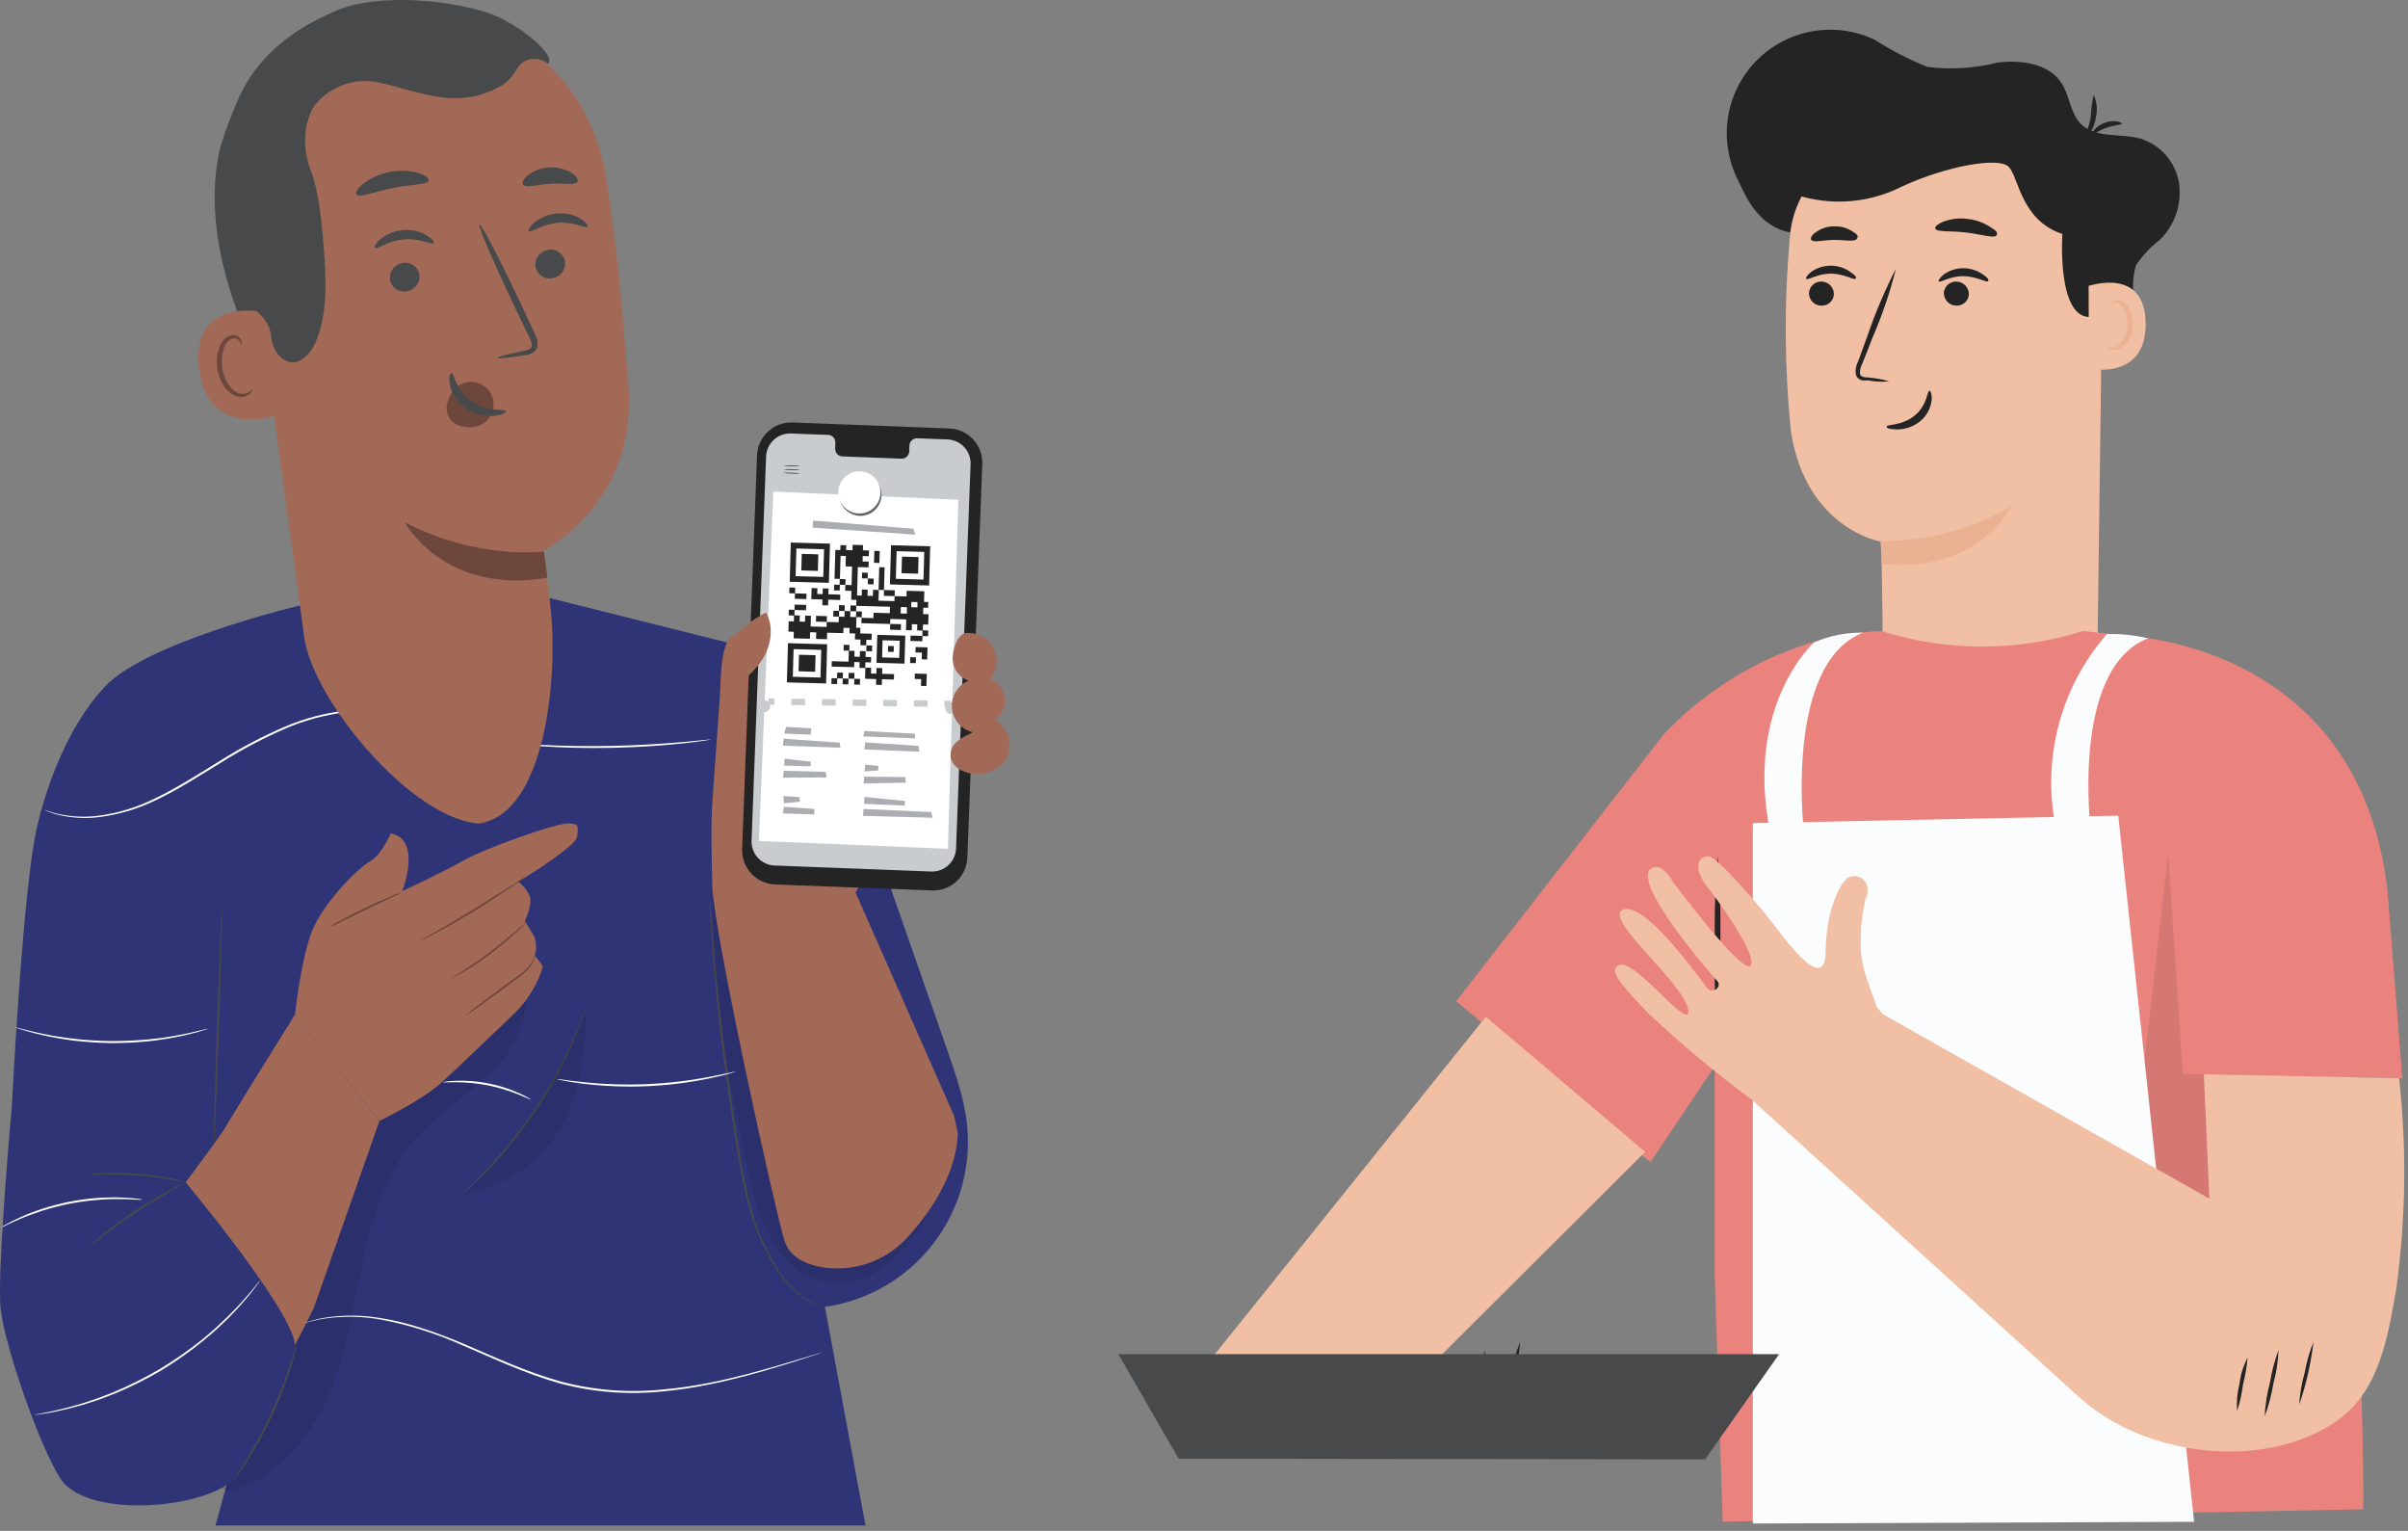 <svg width="225" height="143" viewBox="0 0 225 143" fill="none" xmlns="http://www.w3.org/2000/svg">
<rect x="0" y="0" width="225" height="143" fill="#808080" stroke="none"/>
<path d="M90.359 105.059C90.107 102.676 89.312 100.384 88.521 98.118C85.921 90.692 83.326 83.264 80.737 75.835C80.052 73.878 79.35 71.885 78.102 70.232C76.853 68.579 74.949 67.281 72.874 67.295L74.055 115.223L77.02 122.082C81.016 121.527 84.641 119.442 87.129 116.266C89.618 113.09 90.776 109.072 90.359 105.059Z" fill="#2F3476"/>
<path d="M46.129 75.446L28.02 56.557C28.02 56.557 12.894 60.146 9.507 64.484C7.127 67.53 8.748 91.792 8.748 91.792C8.748 91.792 21.661 129.949 22.579 133.556L20.136 142.493H80.87L75.405 113.057L79.661 62.952L51.338 55.858C51.814 57.213 46.129 75.446 46.129 75.446Z" fill="#2F3476"/>
<g opacity="0.3">
<path opacity="0.3" d="M21.225 139.314C25.513 138.36 28.762 134.704 30.546 130.682C32.33 126.66 32.94 122.248 33.869 117.953C34.798 113.659 36.163 109.282 39.117 106.03C41.128 103.817 43.76 102.26 45.895 100.164C48.03 98.068 49.697 95.068 48.97 92.166L36.252 100.114C34.876 100.976 33.468 101.863 32.478 103.15C31.244 104.753 30.783 106.8 30.326 108.768C27.93 119.104 24.728 129.237 20.75 139.073" fill="black"/>
</g>
<path d="M27.563 94.774C27.563 94.774 21.587 104.349 21.02 105.371C20.452 106.392 12.721 116.624 12.721 116.624C12.721 116.624 10.238 124.696 14.086 128.104C17.934 131.512 22.598 132.083 23.52 132.083C24.442 132.083 29.315 122.196 29.315 122.196L35.457 104.704L27.563 94.774Z" fill="#A36957"/>
<path d="M9.506 64.481C9.506 64.481 5.563 68.382 3.477 77.167C2.126 82.841 1.115 103.227 1.115 103.227C1.115 103.227 -0.282 118.608 0.051 122.147C0.385 125.687 3.828 135.433 5.694 138.185C8.322 142.065 20.405 140.905 22.398 137.532C23.462 135.706 27.785 128.865 27.566 125.637C27.346 122.41 17.334 110.423 17.334 110.423L9.506 64.481Z" fill="#2F3476"/>
<g opacity="0.3">
<path opacity="0.3" d="M66.594 83.3C66.541 93.032 68.201 102.058 70.431 111.531C71.038 114.106 72.655 117.812 75.042 118.932C77.429 120.053 78.844 120.351 81.16 119.188C83.784 117.858 86.717 114.435 86.717 112.91C85.263 114.432 83.77 115.978 81.897 116.932C80.025 117.886 77.641 118.152 75.868 117.07C73.386 115.584 72.829 112.29 72.428 109.417C71.222 100.767 70.421 91.972 67.41 83.775" fill="black"/>
</g>
<path d="M19.998 106.867C19.945 106.867 20.069 101.902 20.274 95.777C20.48 89.653 20.689 84.695 20.742 84.698C20.796 84.701 20.668 89.663 20.462 95.784C20.257 101.906 20.047 106.867 19.998 106.867Z" fill="#48494B"/>
<path d="M17.328 110.423C17.219 110.517 17.1 110.597 16.974 110.664L15.98 111.257C15.14 111.753 13.977 112.438 12.728 113.25C11.48 114.062 10.402 114.87 9.636 115.477L8.738 116.204C8.63 116.301 8.511 116.386 8.384 116.456C8.471 116.344 8.57 116.242 8.678 116.151C8.877 115.959 9.171 115.693 9.544 115.378C10.521 114.556 11.548 113.794 12.618 113.097C13.87 112.278 15.044 111.611 15.902 111.143C16.332 110.909 16.683 110.725 16.927 110.6C17.054 110.526 17.188 110.467 17.328 110.423Z" fill="#48494B"/>
<path d="M17.331 110.423C16.895 110.375 16.463 110.303 16.036 110.207C15.242 110.069 14.142 109.902 12.915 109.806C11.688 109.71 10.574 109.7 9.766 109.703C9.33 109.728 8.893 109.728 8.457 109.703C8.572 109.67 8.692 109.652 8.812 109.65C9.039 109.625 9.365 109.604 9.769 109.583C10.825 109.535 11.883 109.551 12.936 109.632C13.99 109.714 15.038 109.867 16.071 110.09C16.465 110.179 16.781 110.257 17.001 110.32C17.114 110.343 17.224 110.378 17.331 110.423Z" fill="#48494B"/>
<path d="M27.733 125.603C27.712 125.785 27.674 125.966 27.619 126.142C27.538 126.496 27.399 126.982 27.215 127.589C26.727 129.169 26.135 130.715 25.442 132.217C24.746 133.718 23.952 135.172 23.065 136.568C22.711 137.104 22.434 137.53 22.225 137.813C22.117 137.967 21.999 138.113 21.87 138.25C21.948 138.083 22.041 137.924 22.147 137.774C22.338 137.476 22.608 137.04 22.938 136.501C23.788 135.089 24.562 133.633 25.257 132.139C25.945 130.643 26.553 129.111 27.076 127.55C27.279 126.95 27.431 126.461 27.538 126.131C27.586 125.949 27.651 125.772 27.733 125.603Z" fill="#48494B"/>
<path d="M54.719 94.285C54.708 94.356 54.689 94.425 54.662 94.491L54.471 95.065C54.386 95.317 54.279 95.622 54.137 95.969C53.995 96.317 53.85 96.721 53.658 97.154C53.304 98.026 52.811 99.044 52.24 100.151C51.669 101.257 50.953 102.442 50.154 103.644C49.356 104.847 48.516 105.939 47.725 106.907C46.934 107.875 46.168 108.702 45.501 109.39C45.175 109.744 44.859 110.021 44.59 110.283C44.32 110.546 44.083 110.762 43.881 110.936L43.42 111.337C43.368 111.385 43.313 111.427 43.253 111.464C43.253 111.464 43.295 111.408 43.395 111.308L43.831 110.883C44.023 110.702 44.253 110.478 44.516 110.209C44.778 109.939 45.083 109.645 45.402 109.297C46.055 108.616 46.8 107.776 47.59 106.815C48.381 105.854 49.197 104.747 49.998 103.556C50.8 102.364 51.488 101.179 52.087 100.084C52.687 98.988 53.151 97.977 53.545 97.115C53.747 96.689 53.9 96.292 54.049 95.948C54.197 95.604 54.315 95.303 54.403 95.055L54.627 94.491C54.649 94.419 54.68 94.35 54.719 94.285Z" fill="#48494B"/>
<path d="M66.332 84.15C66.344 84.185 66.35 84.221 66.35 84.257L66.378 84.565C66.402 84.851 66.434 85.249 66.474 85.757C66.559 86.789 66.676 88.286 66.829 90.133C67.183 93.825 67.737 98.918 68.602 104.508C69.049 107.302 69.45 109.973 70.049 112.342C70.329 113.465 70.697 114.564 71.148 115.629C71.556 116.551 72.02 117.446 72.539 118.311C72.966 119.024 73.475 119.685 74.053 120.283C74.495 120.726 74.994 121.11 75.535 121.425C75.877 121.62 76.233 121.791 76.599 121.935L76.89 122.045C76.925 122.055 76.958 122.069 76.99 122.088C76.954 122.083 76.92 122.075 76.887 122.063L76.589 121.971C76.21 121.841 75.844 121.68 75.493 121.488C74.938 121.179 74.426 120.797 73.971 120.353C73.379 119.759 72.859 119.098 72.422 118.382C71.89 117.516 71.416 116.617 71.003 115.69C70.541 114.619 70.164 113.514 69.875 112.384C69.262 110.001 68.861 107.331 68.414 104.536C67.542 98.939 66.995 93.84 66.69 90.144C66.534 88.296 66.435 86.796 66.375 85.76C66.35 85.253 66.329 84.853 66.314 84.569V84.257C66.318 84.221 66.324 84.185 66.332 84.15Z" fill="#48494B"/>
<g opacity="0.3">
<path opacity="0.3" d="M43.644 111.474C47.262 110.594 49.971 109.073 52.007 105.952C54.043 102.831 54.72 98.937 54.738 94.482C51.854 101.437 48.081 107.353 43.332 111.53" fill="black"/>
</g>
<path d="M37.308 66.779C37.278 66.782 37.247 66.782 37.216 66.779L36.95 66.726C36.72 66.676 36.376 66.612 35.932 66.552C34.675 66.391 33.402 66.391 32.145 66.552C30.281 66.795 28.459 67.291 26.729 68.028C24.616 68.943 22.577 70.02 20.629 71.248C18.537 72.528 16.561 73.798 14.628 74.709C12.931 75.553 11.102 76.101 9.22 76.33C7.949 76.482 6.661 76.404 5.418 76.099C4.963 75.992 4.521 75.838 4.099 75.638C4.129 75.641 4.159 75.648 4.187 75.66L4.443 75.748C4.553 75.791 4.691 75.833 4.858 75.879C5.048 75.939 5.241 75.989 5.436 76.028C6.673 76.304 7.949 76.361 9.206 76.199C11.069 75.952 12.877 75.393 14.554 74.546C16.473 73.635 18.455 72.365 20.533 71.085C22.489 69.849 24.539 68.772 26.665 67.861C28.41 67.122 30.25 66.63 32.13 66.4C33.399 66.253 34.681 66.275 35.943 66.467C36.286 66.519 36.626 66.589 36.961 66.676L37.22 66.747L37.308 66.779Z" fill="white"/>
<path d="M19.454 96.091C19.399 96.12 19.341 96.142 19.28 96.158L18.77 96.314C18.55 96.382 18.277 96.46 17.954 96.534C17.631 96.609 17.273 96.711 16.865 96.79C16.053 96.963 15.092 97.123 13.989 97.251C12.811 97.374 11.627 97.436 10.443 97.435C9.251 97.419 8.061 97.341 6.878 97.201C5.79 97.059 4.818 96.885 4.009 96.697C3.601 96.616 3.24 96.513 2.92 96.428C2.601 96.343 2.332 96.268 2.108 96.197L1.587 96.031C1.527 96.015 1.468 95.992 1.413 95.963C1.476 95.964 1.538 95.975 1.598 95.995L2.115 96.126C2.339 96.187 2.612 96.257 2.931 96.328C3.25 96.399 3.615 96.495 4.02 96.57C4.828 96.74 5.793 96.899 6.885 97.031C8.063 97.163 9.247 97.235 10.432 97.247C11.691 97.247 12.89 97.183 13.979 97.08C15.067 96.977 16.035 96.821 16.848 96.662C17.256 96.591 17.617 96.502 17.94 96.435C18.263 96.367 18.536 96.3 18.759 96.243L19.277 96.119C19.334 96.102 19.394 96.092 19.454 96.091Z" fill="white"/>
<path d="M13.347 112.061C13.168 112.078 12.987 112.078 12.808 112.061C12.453 112.033 11.957 112.012 11.336 112.005C10.716 111.997 9.978 112.004 9.159 112.079C8.272 112.151 7.39 112.269 6.516 112.434C5.645 112.61 4.783 112.832 3.935 113.097C3.154 113.352 2.459 113.608 1.892 113.856C1.324 114.104 0.86 114.306 0.551 114.462C0.393 114.551 0.227 114.624 0.055 114.682C0.199 114.573 0.354 114.479 0.516 114.398C0.817 114.221 1.271 113.994 1.839 113.735C2.505 113.433 3.187 113.166 3.881 112.937C4.734 112.659 5.602 112.431 6.481 112.253C7.361 112.083 8.25 111.964 9.144 111.898C9.875 111.848 10.608 111.835 11.34 111.859C11.964 111.884 12.468 111.926 12.812 111.973C12.992 111.988 13.171 112.017 13.347 112.061Z" fill="white"/>
<path d="M24.318 119.598C24.279 119.675 24.232 119.746 24.176 119.811L23.733 120.4C23.545 120.655 23.304 120.964 23.002 121.304C22.701 121.645 22.382 122.049 21.977 122.457L21.36 123.106C21.144 123.329 20.903 123.546 20.651 123.776C20.172 124.251 19.619 124.709 19.044 125.195C17.774 126.233 16.433 127.181 15.03 128.032C13.615 128.862 12.143 129.591 10.625 130.213C9.915 130.483 9.252 130.749 8.61 130.944C8.291 131.047 7.983 131.153 7.685 131.238L6.819 131.472C6.27 131.632 5.755 131.724 5.319 131.827C4.883 131.93 4.489 131.99 4.174 132.036L3.464 132.142C3.381 132.161 3.295 132.169 3.209 132.167C3.291 132.14 3.375 132.12 3.461 132.107L4.17 131.965C4.482 131.908 4.879 131.837 5.301 131.724C5.723 131.611 6.248 131.518 6.791 131.348L7.649 131.103C7.947 131.018 8.252 130.905 8.568 130.802C9.206 130.603 9.869 130.33 10.568 130.061C12.073 129.432 13.534 128.702 14.941 127.876C16.343 127.03 17.686 126.092 18.963 125.067C19.534 124.581 20.09 124.127 20.569 123.649C20.814 123.418 21.055 123.205 21.279 122.985L21.903 122.347C22.311 121.95 22.637 121.553 22.942 121.219C23.247 120.886 23.495 120.584 23.694 120.336L24.162 119.772C24.21 119.711 24.262 119.653 24.318 119.598Z" fill="white"/>
<path d="M76.774 126.337C76.736 126.358 76.695 126.374 76.654 126.387L76.299 126.511L74.916 126.965C73.71 127.355 71.965 127.908 69.78 128.497C68.684 128.777 67.482 129.086 66.174 129.338C64.785 129.624 63.382 129.834 61.971 129.965C58.727 130.313 55.447 130.059 52.296 129.217C48.955 128.281 45.983 126.827 43.227 125.67C40.817 124.583 38.288 123.779 35.691 123.276C33.936 122.95 32.139 122.911 30.371 123.159C30.059 123.195 29.786 123.262 29.549 123.308C29.346 123.345 29.146 123.392 28.949 123.45L28.595 123.546C28.553 123.56 28.51 123.568 28.467 123.571C28.506 123.554 28.546 123.54 28.587 123.528L28.942 123.415C29.102 123.365 29.297 123.305 29.538 123.255C29.779 123.206 30.049 123.131 30.364 123.088C32.138 122.81 33.946 122.831 35.712 123.149C37.954 123.503 40.539 124.348 43.295 125.514C46.05 126.681 49.026 128.103 52.346 129.033C55.475 129.869 58.731 130.127 61.953 129.791C63.356 129.667 64.752 129.468 66.135 129.196C67.44 128.947 68.638 128.649 69.734 128.376C71.922 127.805 73.671 127.27 74.88 126.905L76.274 126.483L76.629 126.376C76.676 126.359 76.725 126.346 76.774 126.337Z" fill="white"/>
<path d="M49.63 102.727C49.63 102.752 49.19 102.536 48.477 102.248C47.549 101.873 46.589 101.585 45.608 101.387C44.625 101.197 43.627 101.097 42.625 101.089C41.856 101.089 41.38 101.124 41.377 101.089C41.485 101.053 41.597 101.031 41.71 101.025C41.923 100.997 42.235 100.968 42.625 100.954C44.656 100.89 46.674 101.29 48.527 102.124C48.807 102.247 49.081 102.386 49.346 102.539C49.449 102.589 49.544 102.652 49.63 102.727Z" fill="white"/>
<path d="M68.746 100.094C68.693 100.119 68.639 100.139 68.582 100.154L68.114 100.293C67.703 100.41 67.103 100.559 66.341 100.718C64.393 101.13 62.414 101.379 60.425 101.463C58.436 101.547 56.443 101.468 54.467 101.225C53.712 101.13 53.102 101.03 52.694 100.949L52.212 100.849C52.154 100.842 52.098 100.826 52.045 100.803C52.102 100.794 52.161 100.794 52.219 100.803L52.705 100.867C53.127 100.928 53.737 101.006 54.496 101.084C58.443 101.498 62.429 101.328 66.327 100.58C67.075 100.438 67.678 100.31 68.1 100.225L68.579 100.119C68.633 100.101 68.689 100.093 68.746 100.094Z" fill="white"/>
<path d="M66.446 69.075C66.387 69.097 66.325 69.111 66.262 69.117L65.73 69.199C65.269 69.27 64.595 69.351 63.765 69.444C62.105 69.621 59.8 69.798 57.246 69.855C54.693 69.912 52.384 69.827 50.717 69.717C49.884 69.66 49.21 69.603 48.745 69.553L48.21 69.493C48.147 69.493 48.085 69.482 48.025 69.461C48.088 69.453 48.151 69.453 48.213 69.461L48.749 69.486L50.724 69.589C52.391 69.667 54.696 69.727 57.243 69.674C59.789 69.621 62.091 69.461 63.754 69.319L65.723 69.135L66.258 69.085C66.32 69.074 66.383 69.07 66.446 69.075Z" fill="white"/>
<path d="M25.799 37.341C24.025 33.677 22.28 29.982 21.188 26.07C20.096 22.158 19.638 17.98 20.528 14.012C20.663 13.412 21.947 9.323 22.575 9.302C23.015 9.302 22.383 13.019 22.653 13.366C25.238 16.686 26.394 20.938 26.625 25.137C26.809 29.223 26.536 33.316 25.813 37.341" fill="#48494B"/>
<path d="M45.684 76.914C39.417 77.623 29.274 65.749 28.423 59.504L23.305 21.91C21.61 11.852 26.046 2.482 36.147 1.064L37.09 0.986C41.659 0.615 46.199 1.979 49.808 4.805C53.417 7.631 55.829 11.712 56.564 16.236C57.983 24.96 58.256 30.986 58.692 35.692C59.756 46.998 50.805 51.41 50.805 51.41C50.805 51.41 51.057 53.666 51.411 56.514C52.213 62.919 51.039 76.201 44.63 76.931L45.684 76.914Z" fill="#A36957"/>
<path d="M50.823 51.506C50.823 51.506 44.702 52.368 37.815 48.782C37.815 48.782 41.489 55.627 51.149 53.957L50.823 51.506Z" fill="#6E473C"/>
<path d="M42.342 36.504C42.532 36.254 42.776 36.049 43.056 35.906C43.336 35.762 43.644 35.683 43.959 35.674C44.273 35.666 44.585 35.727 44.873 35.855C45.16 35.983 45.415 36.173 45.62 36.412C45.824 36.651 45.972 36.933 46.053 37.237C46.134 37.541 46.146 37.859 46.088 38.168C46.03 38.477 45.904 38.77 45.718 39.023C45.533 39.277 45.293 39.486 45.016 39.635C44.495 39.893 43.904 39.971 43.335 39.859C42.897 39.805 42.489 39.611 42.171 39.306C41.967 39.064 41.827 38.775 41.765 38.465C41.703 38.155 41.721 37.834 41.817 37.532C41.952 37.028 42.224 36.571 42.604 36.213" fill="#6E473C"/>
<path d="M52.797 24.476C52.831 24.838 52.721 25.199 52.492 25.482C52.262 25.765 51.932 25.947 51.57 25.99C51.394 26.019 51.214 26.012 51.041 25.97C50.867 25.928 50.704 25.851 50.561 25.745C50.417 25.639 50.297 25.505 50.206 25.352C50.115 25.198 50.055 25.028 50.031 24.852C49.998 24.489 50.108 24.128 50.337 23.845C50.566 23.562 50.897 23.38 51.258 23.337C51.434 23.308 51.615 23.315 51.788 23.356C51.962 23.398 52.125 23.474 52.269 23.581C52.412 23.687 52.533 23.821 52.624 23.974C52.715 24.128 52.774 24.299 52.797 24.476Z" fill="#48494B"/>
<path d="M54.9 21.186C54.743 21.381 53.623 20.686 52.126 20.81C50.63 20.934 49.587 21.774 49.41 21.604C49.324 21.53 49.473 21.189 49.924 20.799C50.537 20.298 51.29 19.998 52.08 19.941C52.859 19.876 53.638 20.058 54.307 20.462C54.786 20.781 54.978 21.097 54.9 21.186Z" fill="#48494B"/>
<path d="M39.196 25.703C39.23 26.065 39.12 26.427 38.891 26.71C38.661 26.993 38.33 27.175 37.968 27.217C37.792 27.246 37.612 27.239 37.439 27.197C37.266 27.155 37.102 27.078 36.959 26.972C36.815 26.866 36.695 26.733 36.604 26.579C36.513 26.425 36.453 26.255 36.429 26.079C36.401 25.717 36.512 25.358 36.74 25.075C36.968 24.793 37.296 24.609 37.656 24.561C37.833 24.532 38.013 24.539 38.187 24.581C38.36 24.624 38.523 24.7 38.667 24.807C38.81 24.913 38.931 25.047 39.022 25.201C39.113 25.355 39.172 25.526 39.196 25.703Z" fill="#48494B"/>
<path d="M40.508 22.715C40.348 22.91 39.227 22.215 37.731 22.361C36.234 22.506 35.195 23.325 35.018 23.155C34.929 23.081 35.078 22.736 35.532 22.35C36.143 21.846 36.895 21.545 37.685 21.488C38.464 21.422 39.244 21.606 39.912 22.013C40.401 22.311 40.596 22.627 40.508 22.715Z" fill="#48494B"/>
<path d="M46.503 33.417C46.503 33.332 47.407 33.098 48.9 32.782C49.28 32.711 49.638 32.605 49.681 32.339C49.723 32.073 49.556 31.654 49.326 31.225L47.957 28.388C46.049 24.366 44.634 21.047 44.797 20.968C44.96 20.89 46.638 24.093 48.546 28.115C49.007 29.108 49.45 30.055 49.868 30.952C50.049 31.374 50.34 31.849 50.191 32.438C50.146 32.577 50.07 32.705 49.969 32.81C49.868 32.916 49.743 32.997 49.606 33.048C49.399 33.123 49.183 33.172 48.964 33.193C47.457 33.434 46.517 33.516 46.503 33.417Z" fill="#48494B"/>
<path d="M42.176 34.836C42.417 34.8 42.552 36.428 44.042 37.471C45.531 38.514 47.234 38.18 47.276 38.418C47.308 38.517 46.922 38.772 46.184 38.843C45.231 38.933 44.277 38.682 43.492 38.134C42.736 37.612 42.213 36.818 42.031 35.917C41.914 35.244 42.063 34.836 42.176 34.836Z" fill="#48494B"/>
<path d="M40.067 16.852C39.953 17.27 38.439 17.207 36.698 17.561C34.956 17.916 33.573 18.512 33.311 18.164C33.19 17.997 33.407 17.597 33.949 17.153C34.675 16.607 35.515 16.233 36.407 16.061C37.299 15.889 38.218 15.923 39.095 16.16C39.762 16.359 40.113 16.653 40.067 16.852Z" fill="#48494B"/>
<path d="M53.963 16.987C53.726 17.342 52.665 17.08 51.42 17.165C50.176 17.25 49.147 17.58 48.878 17.243C48.757 17.08 48.895 16.725 49.328 16.367C49.913 15.93 50.615 15.677 51.345 15.64C52.074 15.603 52.798 15.785 53.424 16.161C53.892 16.473 54.073 16.814 53.963 16.987Z" fill="#48494B"/>
<path d="M24.698 29.164C24.528 29.103 17.835 27.745 18.591 34.377C19.346 41.009 25.868 38.899 25.858 38.708C25.847 38.516 24.698 29.164 24.698 29.164Z" fill="#A36957"/>
<path d="M23.538 36.43C23.506 36.413 23.432 36.526 23.247 36.64C22.984 36.787 22.674 36.828 22.382 36.753C21.651 36.576 20.931 35.526 20.765 34.331C20.683 33.763 20.729 33.184 20.899 32.636C20.939 32.42 21.029 32.218 21.164 32.046C21.299 31.873 21.473 31.736 21.673 31.646C21.8 31.597 21.941 31.593 22.07 31.637C22.2 31.68 22.31 31.768 22.382 31.884C22.495 32.061 22.467 32.199 22.503 32.206C22.538 32.214 22.634 32.079 22.549 31.809C22.493 31.649 22.384 31.513 22.24 31.423C22.142 31.364 22.033 31.325 21.92 31.308C21.807 31.292 21.691 31.298 21.58 31.327C21.07 31.419 20.662 31.944 20.485 32.494C20.267 33.103 20.203 33.755 20.297 34.395C20.488 35.728 21.318 36.906 22.311 37.076C22.495 37.107 22.685 37.097 22.864 37.045C23.044 36.994 23.21 36.902 23.35 36.778C23.545 36.611 23.574 36.441 23.538 36.43Z" fill="#6E473C"/>
<path d="M51.162 5.964C52.165 5.255 48.282 2.042 45.487 1.166C41.27 -0.157 35.036 -0.526 31.482 0.967C27.201 2.769 23.79 5.425 22.055 9.734C20.321 14.043 20.062 18.845 20.757 23.435C20.966 24.853 21.293 26.272 22.176 27.382C23.272 28.723 25.134 29.428 25.339 31.414C25.378 32.133 25.677 32.814 26.18 33.33C27.599 34.642 28.985 33.205 29.531 31.868C30.673 29.095 30.457 25.977 30.241 23.002C30.078 20.956 29.794 17.863 29.049 15.951C28.767 15.242 28.595 14.493 28.538 13.731C28.416 12.488 28.652 11.235 29.219 10.121C29.376 9.879 29.554 9.653 29.751 9.444C30.474 8.684 31.383 8.126 32.387 7.825C33.392 7.524 34.457 7.49 35.479 7.727C39.408 8.585 42.693 10.337 46.828 8.018C47.743 7.504 48.122 6.652 48.512 6.142C49.094 5.379 50.406 5.301 51.144 5.911L51.162 5.964Z" fill="#48494B"/>
<path d="M36.511 77.849C36.511 77.849 35.646 79.871 34.585 80.445C33.525 81.02 29.975 84.488 29.003 87.375C28.031 90.262 27.56 94.787 27.56 94.787L35.454 104.703C35.454 104.703 39.384 102.82 41.253 101.121C42.959 99.568 46.136 96.511 47.991 94.738C49.102 93.673 49.962 92.374 50.509 90.936C50.651 90.553 50.733 90.258 50.676 90.173C50.484 89.886 50.002 89.308 50.002 89.308C50.002 89.308 50.293 88.056 49.811 87.287C49.328 86.517 49.041 86.034 49.041 86.034C49.041 86.034 49.782 84.463 49.495 83.694C49.257 83.167 48.891 82.707 48.431 82.357C48.431 82.357 53.829 79.105 53.925 78.144C54.02 77.182 54.162 76.92 53.01 76.92C51.857 76.92 45.182 79.3 43.352 80.356C41.522 81.413 37.579 83.243 37.579 83.243C37.579 83.243 39.494 78.427 36.511 77.849Z" fill="#A36957"/>
<path d="M37.578 83.329C37.264 83.524 36.934 83.692 36.592 83.832L34.184 84.978L31.783 86.148C31.458 86.326 31.12 86.479 30.773 86.606C31.071 86.385 31.389 86.193 31.723 86.031C32.322 85.701 33.163 85.265 34.103 84.811C35.042 84.357 35.908 83.978 36.539 83.715C36.873 83.556 37.221 83.427 37.578 83.329Z" fill="#6E473C"/>
<path d="M49.072 81.909C48.964 82.015 48.845 82.109 48.717 82.19C48.487 82.363 48.146 82.605 47.721 82.899C46.873 83.484 45.681 84.264 44.341 85.087C43 85.91 41.755 86.605 40.848 87.094C40.394 87.339 40.025 87.531 39.766 87.658C39.636 87.734 39.498 87.794 39.355 87.839C39.471 87.745 39.597 87.663 39.73 87.594L40.794 86.981C41.688 86.463 42.922 85.747 44.256 84.927C45.589 84.108 46.795 83.346 47.66 82.8L48.689 82.144C48.807 82.051 48.936 81.972 49.072 81.909Z" fill="#6E473C"/>
<path d="M49.16 86.153C49.16 86.153 49.089 86.256 48.936 86.416C48.784 86.575 48.553 86.799 48.266 87.072C47.684 87.611 46.847 88.327 45.89 89.054C45.067 89.675 44.212 90.253 43.329 90.785C42.974 90.991 42.708 91.14 42.513 91.25C42.416 91.311 42.311 91.36 42.201 91.395C42.541 91.137 42.896 90.9 43.265 90.686C43.925 90.253 44.826 89.64 45.787 88.912C46.748 88.186 47.585 87.494 48.184 86.98C48.494 86.687 48.82 86.411 49.16 86.153Z" fill="#6E473C"/>
<path d="M49.954 88.773C50.001 88.885 50.019 89.007 50.004 89.127C49.983 89.465 49.878 89.791 49.699 90.078C49.426 90.492 49.08 90.853 48.677 91.142C48.237 91.475 47.755 91.83 47.258 92.206C46.237 92.954 45.308 93.624 44.63 94.107C44.276 94.344 44.013 94.536 43.822 94.663C43.725 94.738 43.621 94.801 43.51 94.852C43.588 94.758 43.678 94.675 43.779 94.607C43.957 94.461 44.223 94.252 44.552 94C45.212 93.497 46.127 92.805 47.148 92.057C48.17 91.308 49.166 90.698 49.603 90C49.789 89.736 49.911 89.433 49.957 89.113C49.961 88.904 49.94 88.773 49.954 88.773Z" fill="#6E473C"/>
<path d="M89.151 104.239L79.966 83.424H79.909L88.807 68.529L86.027 65.571L71.454 62.932C71.454 62.932 70.493 59.152 69.305 59.23C68.117 59.308 67.421 59.666 67.294 64.55C67.294 64.55 66.723 72.888 66.552 75.047C66.414 76.849 66.513 81.254 66.552 82.495C66.552 82.577 66.552 82.665 66.552 82.768V82.829C66.833 87.772 72.379 112.907 73.291 115.854C73.756 117.336 75.107 118.032 76.611 118.337C78.12 118.614 79.675 118.496 81.125 117.996C82.576 117.495 83.872 116.628 84.888 115.478C86.934 113.201 89.364 109.708 89.499 105.856L89.151 104.239ZM67.287 64.83C67.287 64.912 67.287 64.975 67.287 65.028C67.283 64.982 67.287 64.897 67.287 64.83Z" fill="#A36957"/>
<path d="M87.074 83.177L72.416 82.616C71.569 82.583 70.77 82.216 70.195 81.594C69.619 80.973 69.313 80.148 69.345 79.301L70.737 42.535C70.77 41.688 71.138 40.888 71.759 40.312C72.381 39.736 73.206 39.43 74.053 39.462L88.711 40.024C89.13 40.04 89.542 40.138 89.923 40.313C90.304 40.488 90.647 40.737 90.932 41.045C91.218 41.353 91.439 41.714 91.585 42.107C91.731 42.501 91.797 42.919 91.781 43.339L90.389 80.103C90.373 80.523 90.275 80.935 90.1 81.317C89.924 81.698 89.676 82.042 89.368 82.327C89.06 82.613 88.699 82.835 88.305 82.981C87.912 83.126 87.493 83.193 87.074 83.177Z" fill="#242425"/>
<path d="M88.535 41.048L85.692 40.938C85.505 40.936 85.324 41.008 85.19 41.138C85.055 41.269 84.978 41.447 84.975 41.634L84.958 42.15C84.956 42.242 84.936 42.334 84.9 42.419C84.863 42.504 84.81 42.581 84.743 42.646C84.676 42.711 84.598 42.762 84.511 42.796C84.425 42.83 84.333 42.847 84.24 42.845L78.701 42.633C78.514 42.622 78.339 42.536 78.215 42.396C78.091 42.256 78.027 42.072 78.038 41.885L78.055 41.369C78.067 41.181 78.003 40.998 77.879 40.857C77.754 40.717 77.579 40.632 77.392 40.62L76.393 40.587L73.906 40.492C73.612 40.481 73.319 40.528 73.043 40.63C72.768 40.732 72.515 40.887 72.299 41.087C72.083 41.287 71.909 41.527 71.786 41.794C71.664 42.062 71.595 42.35 71.583 42.644L70.224 78.53C70.214 78.824 70.261 79.117 70.364 79.393C70.467 79.668 70.623 79.921 70.823 80.136C71.024 80.352 71.265 80.525 71.532 80.647C71.8 80.769 72.088 80.838 72.382 80.848L87.011 81.409C87.305 81.42 87.598 81.373 87.873 81.271C88.149 81.169 88.402 81.013 88.617 80.814C88.833 80.614 89.007 80.374 89.13 80.106C89.252 79.839 89.321 79.55 89.332 79.257L90.69 43.375C90.702 43.081 90.656 42.787 90.553 42.51C90.451 42.234 90.296 41.98 90.096 41.764C89.895 41.547 89.654 41.373 89.386 41.25C89.119 41.127 88.829 41.059 88.535 41.048Z" fill="#C9CCCF"/>
<path d="M74.824 43.543C74.548 43.563 74.272 43.564 73.997 43.545C73.721 43.546 73.445 43.526 73.173 43.487C73.448 43.465 73.724 43.465 73.999 43.484C74.275 43.483 74.55 43.503 74.824 43.543Z" fill="#242425"/>
<path d="M74.81 43.895C74.535 43.916 74.258 43.917 73.983 43.897C73.707 43.898 73.432 43.879 73.159 43.839C73.434 43.818 73.71 43.817 73.985 43.836C74.261 43.836 74.537 43.855 74.81 43.895Z" fill="#242425"/>
<path d="M74.801 44.226C74.526 44.248 74.249 44.248 73.974 44.229C73.698 44.23 73.423 44.211 73.15 44.17C73.425 44.15 73.701 44.149 73.976 44.168C74.252 44.167 74.528 44.187 74.801 44.226Z" fill="#242425"/>
<path fill-rule="evenodd" clip-rule="evenodd" d="M72.326 45.995L89.47 46.751L88.907 65.526C88.903 65.526 88.899 65.525 88.894 65.525L88.896 65.379L88.181 65.37L88.172 66.11L88.239 66.111L88.239 66.117C88.224 66.46 88.489 66.75 88.831 66.765C88.844 66.765 88.857 66.766 88.87 66.765L88.497 79.206L70.993 78.481L71.481 66.588C71.783 66.558 72.026 66.31 72.04 65.998C72.041 65.967 72.04 65.936 72.037 65.907L72.435 65.912L72.444 65.172L71.729 65.163L71.725 65.43C71.666 65.397 71.601 65.373 71.531 65.36L72.326 45.995ZM75.296 65.948L73.865 65.93L73.875 65.19L75.305 65.208L75.296 65.948ZM78.157 65.984L76.727 65.966L76.736 65.226L78.167 65.244L78.157 65.984ZM81.019 66.02L79.588 66.002L79.597 65.262L81.028 65.28L81.019 66.02ZM83.88 66.056L82.449 66.038L82.459 65.298L83.889 65.316L83.88 66.056ZM86.741 66.092L85.31 66.074L85.32 65.334L86.75 65.352L86.741 66.092Z" fill="white"/>
<path fill-rule="evenodd" clip-rule="evenodd" d="M72.256 45.918L89.547 46.68L88.98 65.606L88.902 65.6C88.898 65.6 88.895 65.599 88.891 65.599L88.82 65.595L88.822 65.452L88.255 65.445L88.247 66.037L88.318 66.038L88.314 66.121C88.314 66.121 88.314 66.121 88.314 66.121C88.3 66.423 88.534 66.678 88.836 66.691C88.847 66.692 88.858 66.692 88.87 66.692L88.947 66.69L88.57 79.283L70.917 78.552L71.41 66.521L71.475 66.515C71.741 66.489 71.954 66.27 71.966 65.995C71.968 65.968 71.967 65.941 71.964 65.914L71.956 65.832L72.363 65.837L72.37 65.245L71.803 65.238L71.799 65.557L71.69 65.495C71.638 65.465 71.58 65.444 71.519 65.433L71.456 65.421L72.256 45.918ZM88.166 66.184L88.097 66.183L88.109 65.295L88.841 65.304L89.394 46.822L72.398 46.073L71.609 65.302C71.624 65.306 71.639 65.311 71.654 65.316L71.657 65.088L72.52 65.099L72.509 65.987L72.115 65.982C72.115 65.988 72.115 65.995 72.114 66.001C72.1 66.329 71.861 66.593 71.553 66.653L71.071 78.411L88.426 79.129L88.795 66.837C88.451 66.805 88.185 66.525 88.166 66.184ZM73.803 65.115L75.381 65.135L75.37 66.023L73.791 66.003L73.803 65.115ZM73.949 65.265L73.941 65.857L75.224 65.873L75.231 65.281L73.949 65.265ZM76.664 65.151L78.242 65.171L78.231 66.059L76.653 66.039L76.664 65.151ZM76.81 65.301L76.802 65.893L78.085 65.909L78.093 65.317L76.81 65.301ZM79.525 65.187L81.104 65.207L81.093 66.095L79.514 66.075L79.525 65.187ZM79.671 65.337L79.664 65.929L80.946 65.945L80.954 65.353L79.671 65.337ZM82.386 65.223L83.965 65.243L83.954 66.131L82.375 66.111L82.386 65.223ZM82.532 65.373L82.525 65.965L83.808 65.981L83.815 65.389L82.532 65.373ZM85.248 65.259L86.826 65.279L86.815 66.167L85.236 66.147L85.248 65.259ZM85.394 65.409L85.386 66.001L86.669 66.017L86.676 65.425L85.394 65.409Z" fill="white"/>
<path d="M72.848 49.603L72.434 64.785L87.615 65.201L88.03 50.019L72.848 49.603Z" fill="white"/>
<path d="M77.55 50.78L73.89 50.679L73.79 54.34L77.45 54.441L77.55 50.78ZM76.927 53.888L74.343 53.817L74.414 51.233L76.998 51.304L76.927 53.888Z" fill="#242425"/>
<path d="M73.527 63.741L77.188 63.842L77.288 60.181L73.627 60.08L73.527 63.741ZM74.151 60.633L76.735 60.704L76.665 63.288L74.081 63.217L74.151 60.633Z" fill="#242425"/>
<path d="M74.915 51.737L74.873 53.285L76.421 53.327L76.463 51.78L74.915 51.737Z" fill="#242425"/>
<path d="M74.659 61.159L74.616 62.706L76.164 62.749L76.206 61.202L74.659 61.159Z" fill="#242425"/>
<path d="M86.915 51.03L83.254 50.929L83.154 54.59L86.814 54.691L86.915 51.03ZM86.291 54.138L83.707 54.067L83.778 51.483L86.362 51.554L86.291 54.138Z" fill="#242425"/>
<path d="M81.9 61.915L84.514 61.987L84.585 59.373L81.972 59.302L81.9 61.915ZM82.465 59.807L84.068 59.851L84.024 61.453L82.421 61.41L82.465 59.807Z" fill="#242425"/>
<path d="M84.28 51.995L84.237 53.542L85.785 53.585L85.827 52.037L84.28 51.995Z" fill="#242425"/>
<path d="M82.154 52.98L82.096 55.1L82.598 55.114L82.656 52.994L82.154 52.98Z" fill="#242425"/>
<path d="M82.6 55.113L82.585 55.654L83.593 55.681L83.608 55.141L82.6 55.113Z" fill="#242425"/>
<path d="M77.375 56.551L77.389 56.014L78.503 56.046L78.517 55.543L77.403 55.511L77.418 54.976L76.879 54.961L76.865 55.497L76.362 55.483L76.376 54.948L75.837 54.932L75.82 55.572L75.808 55.971L76.85 56L76.836 56.535L77.375 56.551Z" fill="#242425"/>
<path d="M76.257 57.526L76.242 58.067L77.25 58.094L77.265 57.554L76.257 57.526Z" fill="#242425"/>
<path d="M74.178 58.045L73.694 58.032L73.668 59.001L74.171 59.016L74.153 59.626L75.679 59.667L75.695 59.057L76.269 59.073L76.253 59.683L77.268 59.711L77.284 59.101L78.8 59.142L78.814 58.64L79.388 58.656L79.374 59.158L79.899 59.173L79.884 59.729L80.412 59.744L80.397 60.27L80.933 60.285L80.947 59.758L81.436 59.772L81.452 59.197L80.38 59.168L80.394 58.647L79.999 58.636L80.026 57.646L80.519 57.66L80.534 57.122L79.999 57.108L79.984 57.642L79.442 57.628L79.458 57.092L78.922 57.077L78.908 57.613L78.393 57.6L78.407 57.064L78.919 57.077L78.934 56.539L78.399 56.525L78.384 57.063L77.873 57.048L77.857 57.587L78.376 57.601L78.362 58.124L77.248 58.095L77.235 58.56L75.746 58.519L75.773 57.518L75.235 57.503L75.219 58.074L74.716 58.061L74.732 57.489L74.23 57.476L74.243 56.978L75.311 57.008L75.325 56.505L74.248 56.476L74.235 56.964L73.706 56.949L73.691 57.484L74.193 57.499L74.178 58.045Z" fill="#242425"/>
<path d="M82.439 62.406L81.9 62.392L81.886 62.927L81.383 62.913L81.397 62.378L80.858 62.363L80.844 62.898L80.841 63.003L80.83 63.401L81.873 63.429L81.857 63.966L82.396 63.98L82.411 63.445L83.525 63.475L83.538 62.972L82.425 62.942L82.439 62.406Z" fill="#242425"/>
<path d="M81.381 61.881L81.396 61.378L80.875 61.364L80.89 60.829L80.352 60.814L80.337 61.35L79.834 61.335L79.85 60.8L79.31 60.785L79.296 61.321L79.293 61.425L79.282 61.805L77.722 61.762L77.707 62.265L79.807 62.323L79.821 61.837L80.323 61.852L80.308 62.387L80.846 62.402L80.862 61.866L81.381 61.881Z" fill="#242425"/>
<path d="M74.265 55.931L75.345 55.961L75.36 55.457L74.288 55.427L74.303 54.891L73.763 54.876L73.749 55.413L74.279 55.428L74.265 55.931Z" fill="#242425"/>
<path d="M83.178 58.279L83.163 58.819L84.171 58.847L84.186 58.306L83.178 58.279Z" fill="#242425"/>
<path d="M86.232 58.879L86.248 58.332L86.731 58.346L86.758 57.376L86.255 57.363L86.272 56.762L86.72 56.774L86.735 56.235L86.34 56.225L86.367 55.232L84.716 55.187L84.702 55.713L83.59 55.683L83.577 56.15L82.087 56.109L82.114 55.108L81.576 55.092L81.56 55.663L81.057 55.649L81.073 55.079L80.535 55.063L80.519 55.634L80.082 55.622L80.154 52.972L81.155 52.999L81.17 52.461L80.6 52.445L80.613 51.943L81.184 51.959L81.199 51.42L80.629 51.404L80.642 50.92L79.673 50.894L79.66 51.396L79.058 51.38L79.07 50.931L78.532 50.916L78.519 51.383L78.053 51.37L77.979 54.062L78.481 54.075L78.54 51.922L79.034 51.935L79.007 52.905L79.617 52.921L79.57 54.653L78.987 54.638L78.972 55.176L79.555 55.192L79.532 56.026L80.022 56.04L80.007 56.59L81.658 56.636L82.017 56.646L83.157 56.676L83.14 57.278L81.624 57.236L81.611 57.739L80.498 57.709L80.485 58.211L83.176 58.285L83.189 57.819L84.679 57.859L84.653 58.861L85.191 58.876L85.207 58.306L85.709 58.319L85.693 58.889L86.196 58.903L86.182 59.399L85.079 59.369L85.065 59.871L86.177 59.901L86.191 59.414L86.721 59.428L86.735 58.893L86.232 58.879ZM85.73 56.243L85.716 56.733L85.142 56.717L85.156 56.227L85.73 56.243ZM84.172 56.702L84.746 56.718L84.729 57.319L84.155 57.303L84.172 56.702Z" fill="#242425"/>
<path d="M85.54 60.945L86.143 60.962L86.126 61.59L86.63 61.605L86.647 60.975L86.656 60.975L86.669 60.471L85.553 60.441L85.54 60.945Z" fill="#242425"/>
<path d="M85.47 63.422L86.073 63.438L86.055 64.067L86.559 64.082L86.577 63.452L86.585 63.452L86.599 62.948L85.483 62.918L85.47 63.422Z" fill="#242425"/>
<path d="M81.101 54.036L81.086 54.576L81.623 54.591L81.638 54.051L81.101 54.036Z" fill="#242425"/>
<path d="M80.553 53.483L80.538 54.023L81.075 54.038L81.09 53.498L80.553 53.483Z" fill="#242425"/>
<path d="M85.052 61.391L85.037 61.931L85.574 61.946L85.589 61.405L85.052 61.391Z" fill="#242425"/>
<path d="M78.747 63.375L78.732 63.915L79.269 63.93L79.284 63.389L78.747 63.375Z" fill="#242425"/>
<path d="M78.212 63.363L77.699 63.348L77.683 63.889L78.221 63.904L78.235 63.364L78.749 63.377L78.763 62.837L78.227 62.823L78.212 63.363Z" fill="#242425"/>
<path d="M79.826 63.404L79.811 63.944L80.348 63.959L80.363 63.419L79.826 63.404Z" fill="#242425"/>
<path d="M79.302 62.849L79.287 63.39L79.824 63.405L79.839 62.864L79.302 62.849Z" fill="#242425"/>
<path d="M78.476 54.625L78.989 54.639L79.004 54.099L78.467 54.085L78.453 54.625L77.94 54.61L77.925 55.15L78.461 55.165L78.476 54.625Z" fill="#242425"/>
<path d="M79.473 56.551L79.458 57.091L79.995 57.106L80.01 56.566L79.473 56.551Z" fill="#242425"/>
<path d="M82.983 60.339L82.968 60.88L83.505 60.895L83.519 60.354L82.983 60.339Z" fill="#242425"/>
<path d="M80.958 60.283L80.943 60.824L81.48 60.838L81.495 60.298L80.958 60.283Z" fill="#242425"/>
<path d="M78.836 60.226L78.821 60.767L79.358 60.781L79.373 60.241L78.836 60.226Z" fill="#242425"/>
<path d="M81.697 51.456L81.666 52.572L82.169 52.585L82.2 51.469L81.697 51.456Z" fill="#242425"/>
<path d="M82.365 46.304C82.317 47.391 81.398 48.233 80.311 48.185C79.224 48.138 78.382 47.218 78.43 46.131C78.478 45.044 79.398 44.202 80.484 44.25C81.571 44.297 82.413 45.217 82.365 46.304Z" fill="#636467"/>
<path d="M82.268 46.082C82.22 47.169 81.3 48.011 80.213 47.963C79.127 47.915 78.284 46.995 78.332 45.908C78.38 44.822 79.3 43.979 80.387 44.027C81.473 44.075 82.316 44.995 82.268 46.082Z" fill="white"/>
<path d="M73.274 68.525L73.459 67.897L75.808 68.033L75.751 68.623L73.274 68.525Z" fill="#ABADB2"/>
<path d="M73.163 69.65L73.225 69.006L78.455 69.374L78.532 69.845L73.163 69.65Z" fill="#ABADB2"/>
<path d="M73.261 71.514L73.316 70.87L75.775 71.153L75.738 71.582L73.261 71.514Z" fill="#ABADB2"/>
<path d="M73.168 72.643L73.224 71.999L77.155 72.099L77.218 72.621L73.168 72.643Z" fill="#ABADB2"/>
<path d="M73.202 74.365L73.261 75.033L74.739 74.894L74.699 74.449L73.202 74.365Z" fill="#ABADB2"/>
<path d="M73.145 75.986L73.239 75.365L76.089 75.563L76.092 76.069L73.145 75.986Z" fill="#ABADB2"/>
<path d="M80.657 68.788L80.773 68.282L85.508 68.537L85.493 68.968L80.657 68.788Z" fill="#ABADB2"/>
<path d="M80.764 70.007L80.834 69.347L85.823 69.669L85.903 70.21L80.764 70.007Z" fill="#ABADB2"/>
<path d="M75.912 49.285L75.991 48.625L85.335 49.388L85.526 49.941L75.912 49.285Z" fill="#ABADB2"/>
<path d="M80.785 72.064L80.833 71.418L82.084 71.544L82.051 71.975L80.785 72.064Z" fill="#ABADB2"/>
<path d="M80.698 73.19L80.746 72.546L84.584 72.583L84.65 73.104L80.698 73.19Z" fill="#ABADB2"/>
<path d="M80.728 75.083L80.776 74.438L84.568 74.822L84.536 75.252L80.728 75.083Z" fill="#ABADB2"/>
<path d="M80.639 76.211L80.688 75.566L87.01 75.855L87.144 76.383L80.639 76.211Z" fill="#ABADB2"/>
<path d="M71.576 57.212C70.084 57.959 68.803 59.067 67.849 60.436L68.147 64.412C69.398 63.635 70.597 62.695 71.338 61.425C72.08 60.156 72.296 58.496 71.576 57.212Z" fill="#A36957"/>
<path d="M90.098 59.149C90.622 59.072 91.156 59.155 91.632 59.387C92.108 59.618 92.503 59.988 92.765 60.448C93.027 60.907 93.145 61.435 93.103 61.963C93.06 62.49 92.86 62.993 92.528 63.404C92.894 63.559 93.213 63.807 93.452 64.126C93.69 64.444 93.84 64.82 93.885 65.216C93.929 65.611 93.868 66.011 93.707 66.374C93.546 66.738 93.29 67.052 92.968 67.284C94.301 67.905 94.716 69.838 93.886 71.051C93.056 72.264 91.283 72.629 89.95 72.012C89.687 71.912 89.451 71.755 89.258 71.551C89.065 71.347 88.921 71.102 88.836 70.834C88.789 70.544 88.819 70.246 88.922 69.971C89.025 69.695 89.199 69.452 89.425 69.263C89.882 68.892 90.4 68.604 90.957 68.412C90.426 68.301 89.945 68.023 89.583 67.618C89.222 67.214 89 66.704 88.949 66.164C88.898 65.624 89.022 65.082 89.301 64.618C89.581 64.153 90.002 63.79 90.503 63.582C90.102 63.445 89.748 63.195 89.485 62.862C89.222 62.529 89.061 62.128 89.02 61.706C88.957 60.862 89.34 59.528 90.084 59.149" fill="#A36957"/>
<path d="M195.695 30.544C195.588 30.909 195.586 31.298 195.689 31.664C195.793 32.031 195.998 32.361 196.28 32.617C196.573 32.861 196.93 33.016 197.309 33.064C197.687 33.112 198.072 33.05 198.416 32.886C199.714 32.253 199.904 30.48 199.666 29.056C199.217 27.678 199.184 26.198 199.571 24.8C200.179 23.878 200.939 23.065 201.818 22.395C202.507 21.718 203.027 20.888 203.338 19.973C203.648 19.058 203.74 18.084 203.606 17.127C203.457 16.173 203.047 15.28 202.422 14.545C201.796 13.811 200.979 13.264 200.062 12.965C198.179 12.412 195.837 12.965 194.445 11.589C193.432 10.576 193.401 8.947 192.625 7.76C191.423 5.909 188.828 5.576 186.629 5.845C184.485 6.394 182.257 6.528 180.063 6.241C178.353 5.549 176.712 4.702 175.158 3.709C173.334 2.844 171.284 2.571 169.297 2.93C167.31 3.289 165.485 4.26 164.079 5.709C162.672 7.157 161.754 9.01 161.454 11.007C161.154 13.003 161.487 15.044 162.405 16.842C163.054 18.123 164.351 21.826 168.449 21.826" fill="#242425"/>
<path d="M196.549 15.182V18.141L195.963 62.221C195.905 63.472 195.599 64.7 195.064 65.832C194.528 66.965 193.774 67.981 192.845 68.82C191.915 69.66 190.829 70.308 189.648 70.726C188.467 71.144 187.215 71.324 185.964 71.256C183.389 71.271 180.907 70.293 179.036 68.524C177.164 66.756 176.047 64.334 175.917 61.762C175.917 56.319 175.774 50.608 175.774 50.608C175.774 50.608 168.781 49.453 167.341 40.323C166.736 34.323 166.699 28.278 167.23 22.27C167.311 20.974 167.653 19.706 168.236 18.545C168.818 17.384 169.63 16.352 170.622 15.513C171.614 14.673 172.765 14.043 174.007 13.66C175.248 13.277 176.555 13.149 177.847 13.283L196.549 15.182Z" fill="#F0BFA4"/>
<path d="M169.031 27.363C169.027 27.514 169.052 27.665 169.106 27.807C169.161 27.949 169.242 28.078 169.347 28.189C169.451 28.299 169.576 28.387 169.714 28.449C169.853 28.511 170.002 28.545 170.154 28.549C170.303 28.56 170.452 28.541 170.594 28.493C170.735 28.445 170.866 28.37 170.978 28.271C171.09 28.173 171.181 28.053 171.246 27.918C171.311 27.784 171.349 27.638 171.357 27.489C171.361 27.184 171.246 26.889 171.036 26.667C170.826 26.446 170.538 26.315 170.233 26.302C170.084 26.292 169.935 26.311 169.793 26.358C169.652 26.406 169.522 26.482 169.41 26.58C169.298 26.679 169.206 26.799 169.141 26.933C169.076 27.068 169.039 27.213 169.031 27.363Z" fill="#242425"/>
<path d="M168.779 26.051C168.922 26.209 169.808 25.561 171.058 25.561C172.308 25.561 173.241 26.194 173.384 26.035C173.526 25.877 173.304 25.687 172.893 25.402C172.357 25.021 171.716 24.816 171.058 24.816C170.4 24.816 169.758 25.021 169.222 25.402C168.827 25.719 168.7 25.988 168.779 26.051Z" fill="#242425"/>
<path d="M181.628 27.363C181.628 27.669 181.746 27.964 181.959 28.185C182.171 28.407 182.461 28.537 182.767 28.549C182.916 28.56 183.066 28.541 183.207 28.493C183.348 28.445 183.479 28.37 183.591 28.271C183.703 28.173 183.794 28.053 183.859 27.918C183.924 27.784 183.962 27.638 183.97 27.489C183.97 27.185 183.854 26.892 183.645 26.672C183.436 26.451 183.15 26.319 182.846 26.302C182.697 26.292 182.546 26.311 182.404 26.358C182.262 26.406 182.13 26.481 182.017 26.579C181.904 26.678 181.811 26.798 181.744 26.932C181.677 27.067 181.638 27.213 181.628 27.363Z" fill="#242425"/>
<path d="M181.155 26.287C181.297 26.445 182.183 25.781 183.449 25.797C184.715 25.813 185.632 26.43 185.759 26.271C185.885 26.113 185.68 25.923 185.284 25.639C184.739 25.251 184.086 25.046 183.417 25.053C182.763 25.061 182.127 25.271 181.598 25.654C181.265 25.939 181.075 26.224 181.155 26.287Z" fill="#242425"/>
<path d="M176.515 35.622C175.851 35.421 175.166 35.299 174.474 35.258C174.158 35.258 173.841 35.163 173.794 34.942C173.766 34.612 173.838 34.281 173.999 33.992C174.316 33.217 174.632 32.41 174.964 31.54C175.869 29.463 176.599 27.314 177.148 25.116C176.117 27.122 175.234 29.2 174.506 31.334L173.604 33.803C173.399 34.191 173.337 34.639 173.43 35.068C173.479 35.181 173.553 35.28 173.646 35.36C173.739 35.439 173.849 35.496 173.968 35.527C174.146 35.554 174.327 35.554 174.506 35.527C175.168 35.653 175.844 35.685 176.515 35.622Z" fill="#242425"/>
<path d="M175.71 50.526C180.005 50.591 184.233 49.463 187.925 47.267C187.925 47.267 184.966 53.596 175.837 52.678L175.71 50.526Z" fill="#EAB292"/>
<path d="M180.284 36.491C180.079 36.491 180.079 37.852 178.908 38.817C177.737 39.782 176.281 39.64 176.281 39.829C176.281 40.019 176.598 40.098 177.215 40.114C178.013 40.122 178.79 39.854 179.414 39.355C180.012 38.864 180.397 38.161 180.49 37.393C180.537 36.823 180.379 36.491 180.284 36.491Z" fill="#242425"/>
<path d="M180.823 21.351C180.949 21.699 182.215 21.541 183.687 21.715C185.158 21.889 186.36 22.3 186.55 21.984C186.74 21.667 186.44 21.525 185.949 21.192C185.312 20.779 184.585 20.523 183.829 20.449C183.076 20.346 182.309 20.433 181.598 20.702C181.044 20.924 180.775 21.192 180.823 21.351Z" fill="#242425"/>
<path d="M169.243 22.411C169.465 22.696 170.335 22.411 171.379 22.411C172.423 22.411 173.294 22.617 173.499 22.316C173.705 22.015 173.499 21.873 173.072 21.604C172.555 21.271 171.946 21.11 171.332 21.145C170.721 21.148 170.127 21.347 169.639 21.715C169.259 21.952 169.148 22.269 169.243 22.411Z" fill="#242425"/>
<path d="M166.852 17.839C168.595 18.562 170.474 18.897 172.359 18.821C174.245 18.744 176.091 18.258 177.769 17.396C181.883 15.513 186.614 14.674 187.626 15.529C188.639 16.383 188.734 20.544 192.705 21.857C192.705 21.857 192.167 29.768 195.348 29.61C198.528 29.452 198.053 13.503 198.053 13.503L189.303 13.029L180.902 11.178L172.105 12.238L165.887 13.725L166.852 17.839Z" fill="#242425"/>
<path d="M198.255 11.558C198.255 11.431 197.559 11.146 196.673 11.463C195.787 11.779 195.407 12.475 195.518 12.539C195.629 12.602 196.103 12.175 196.847 11.922C197.59 11.668 198.223 11.684 198.255 11.558Z" fill="#242425"/>
<path d="M195.63 8.867C195.478 9.533 195.388 10.211 195.361 10.893C195.203 11.969 194.744 12.744 194.855 12.823C194.966 12.902 195.662 12.174 195.836 10.956C196.007 10.257 195.934 9.52 195.63 8.867Z" fill="#242425"/>
<path d="M195.156 26.698C195.299 26.698 200.441 24.895 200.488 30.227C200.536 35.559 195.188 34.499 195.188 34.341C195.188 34.182 195.156 26.698 195.156 26.698Z" fill="#F0BFA4"/>
<path d="M196.785 32.269C196.785 32.269 196.879 32.269 197.038 32.395C197.147 32.444 197.266 32.469 197.386 32.469C197.506 32.469 197.624 32.444 197.734 32.395C198.074 32.171 198.35 31.862 198.533 31.498C198.716 31.135 198.801 30.729 198.778 30.322C198.781 29.864 198.683 29.41 198.493 28.993C198.443 28.829 198.354 28.68 198.232 28.558C198.111 28.437 197.962 28.347 197.797 28.297C197.69 28.271 197.577 28.282 197.476 28.327C197.376 28.373 197.294 28.452 197.243 28.55C197.243 28.709 197.243 28.803 197.243 28.819C197.243 28.835 197.133 28.724 197.243 28.503C197.273 28.372 197.345 28.255 197.449 28.171C197.595 28.063 197.775 28.012 197.955 28.028C198.174 28.073 198.379 28.172 198.55 28.315C198.721 28.459 198.854 28.643 198.936 28.851C199.164 29.308 199.278 29.812 199.269 30.322C199.299 30.798 199.189 31.271 198.952 31.684C198.716 32.098 198.364 32.433 197.94 32.648C197.795 32.689 197.644 32.698 197.496 32.673C197.349 32.648 197.208 32.591 197.085 32.506C196.8 32.395 196.769 32.284 196.785 32.269Z" fill="#EAB292"/>
<path d="M219.238 84.021C219.238 84.021 220.995 134.889 220.821 140.981L160.966 142.136L160.222 119.194V99.59L154.209 108.561L136.062 93.531L155.523 68.516C158.986 64.89 163.25 62.126 167.975 60.447C170.487 59.545 173.124 59.038 175.791 58.943C181.923 60.881 188.503 60.881 194.635 58.943L197.799 59.291H198.053C203.707 59.973 208.937 62.635 212.815 66.806C216.693 70.977 218.969 76.386 219.238 82.075V84.021Z" fill="#EA837D"/>
<path d="M160.493 97.502C160.248 94.592 160.169 91.671 160.255 88.752C160.17 85.829 160.249 82.902 160.493 79.987C160.727 82.903 160.806 85.829 160.73 88.752C160.806 91.671 160.727 94.592 160.493 97.502Z" fill="#242425"/>
<path d="M197.923 59.338C197.923 59.338 220.311 59.512 223.08 83.151L224.472 100.713L204.188 100.318L197.923 59.338Z" fill="#EA837D"/>
<g opacity="0.3">
<path opacity="0.3" d="M202.593 79.765L199.365 107.975L206.628 112.342L205.916 100.349L203.954 100.318L202.593 79.765Z" fill="black"/>
</g>
<path d="M163.783 142.311V76.887L197.927 76.19L205.016 142.153L163.783 142.311Z" fill="#FBFCFD"/>
<path d="M168.954 107.502L194.269 130.507C200.345 136.029 211.357 137.405 218.177 132.849C222.259 130.127 223.082 125.128 223.92 120.286C224.799 113.796 224.884 107.224 224.173 100.714L205.93 100.35L206.437 111.964L175.932 94.733L175.378 94.069C175.046 93.214 174.682 92.202 174.302 90.999C173.966 89.947 173.816 88.844 173.859 87.74C173.866 86.504 174.009 85.273 174.286 84.069C174.286 83.99 174.286 83.879 174.381 83.816C174.454 83.657 174.492 83.484 174.492 83.31C174.534 83.081 174.512 82.846 174.427 82.629C174.343 82.412 174.2 82.224 174.014 82.084C173.828 81.944 173.607 81.859 173.376 81.838C173.145 81.817 172.912 81.861 172.704 81.965C171.818 82.534 170.615 85.287 170.584 88.879V89.037C170.457 92.676 167.087 88.135 165.837 86.49C164.587 84.844 160.458 79.987 159.651 79.987C158.48 79.987 158.274 81.284 159.556 82.882C160.837 84.481 164.397 89.575 163.527 90.224C162.657 90.873 156.36 82.439 156.36 82.439C156.36 82.439 155.3 80.414 154.271 81.126C152.404 82.408 159.73 90.841 160.458 91.632C160.948 92.17 160.015 92.914 159.524 92.297C159.034 91.68 153.433 83.753 151.518 85.034C150.047 86.015 157.483 92.028 157.752 94.338C158.021 96.648 152.562 89.18 151.186 90.192C150.68 90.556 150.347 90.904 154.081 94.718C157.14 97.575 160.357 100.258 163.717 102.755L168.954 107.502Z" fill="#F0BFA4"/>
<path d="M196.863 59.23C194.658 61.753 193.087 64.766 192.281 68.019C191.474 71.272 191.456 74.67 192.227 77.931H195.391C195.391 77.931 193.366 62.505 200.708 59.625C199.449 59.324 198.156 59.191 196.863 59.23Z" fill="#FBFCFD"/>
<path d="M169.494 60.02C169.494 60.02 163.023 65.779 165.38 77.646H168.545C168.545 77.646 166.725 61.982 174.067 59.102C172.493 59.065 170.931 59.378 169.494 60.02Z" fill="#FBFCFD"/>
<path d="M138.832 94.97L112.235 128.086L125.589 135.633L153.721 107.596L138.832 94.97Z" fill="#F0BFA4"/>
<path d="M134.907 131.805C134.825 130.95 134.9 130.087 135.129 129.258C135.242 128.406 135.493 127.577 135.872 126.806C135.809 127.65 135.666 128.487 135.445 129.306C135.327 130.151 135.147 130.986 134.907 131.805Z" fill="#242425"/>
<path d="M137.47 132.312C137.518 131.243 137.682 130.181 137.96 129.148C138.132 128.107 138.402 127.084 138.767 126.094C138.721 127.164 138.557 128.225 138.277 129.258C138.11 130.301 137.84 131.324 137.47 132.312Z" fill="#242425"/>
<path d="M140.696 131.203C140.765 130.203 140.935 129.211 141.203 128.245C141.378 127.252 141.659 126.281 142.041 125.349C141.971 126.355 141.802 127.351 141.535 128.324C141.364 129.312 141.083 130.278 140.696 131.203Z" fill="#242425"/>
<path d="M110.13 136.255L104.497 126.493H166.235L159.321 136.318L110.13 136.255Z" fill="#48494B"/>
<path d="M209.033 131.805C208.97 130.95 209.045 130.09 209.255 129.258C209.359 128.402 209.617 127.571 210.014 126.806C209.941 127.649 209.798 128.485 209.587 129.306C209.478 130.154 209.292 130.99 209.033 131.805Z" fill="#242425"/>
<path d="M211.61 132.312C211.658 131.243 211.823 130.181 212.101 129.148C212.273 128.107 212.543 127.084 212.908 126.094C212.862 127.164 212.698 128.225 212.417 129.258C212.242 130.299 211.972 131.321 211.61 132.312Z" fill="#242425"/>
<path d="M214.835 131.203C214.895 130.201 215.065 129.209 215.341 128.245C215.516 127.254 215.791 126.284 216.164 125.349C215.937 127.343 215.491 129.306 214.835 131.203Z" fill="#242425"/>
</svg>
